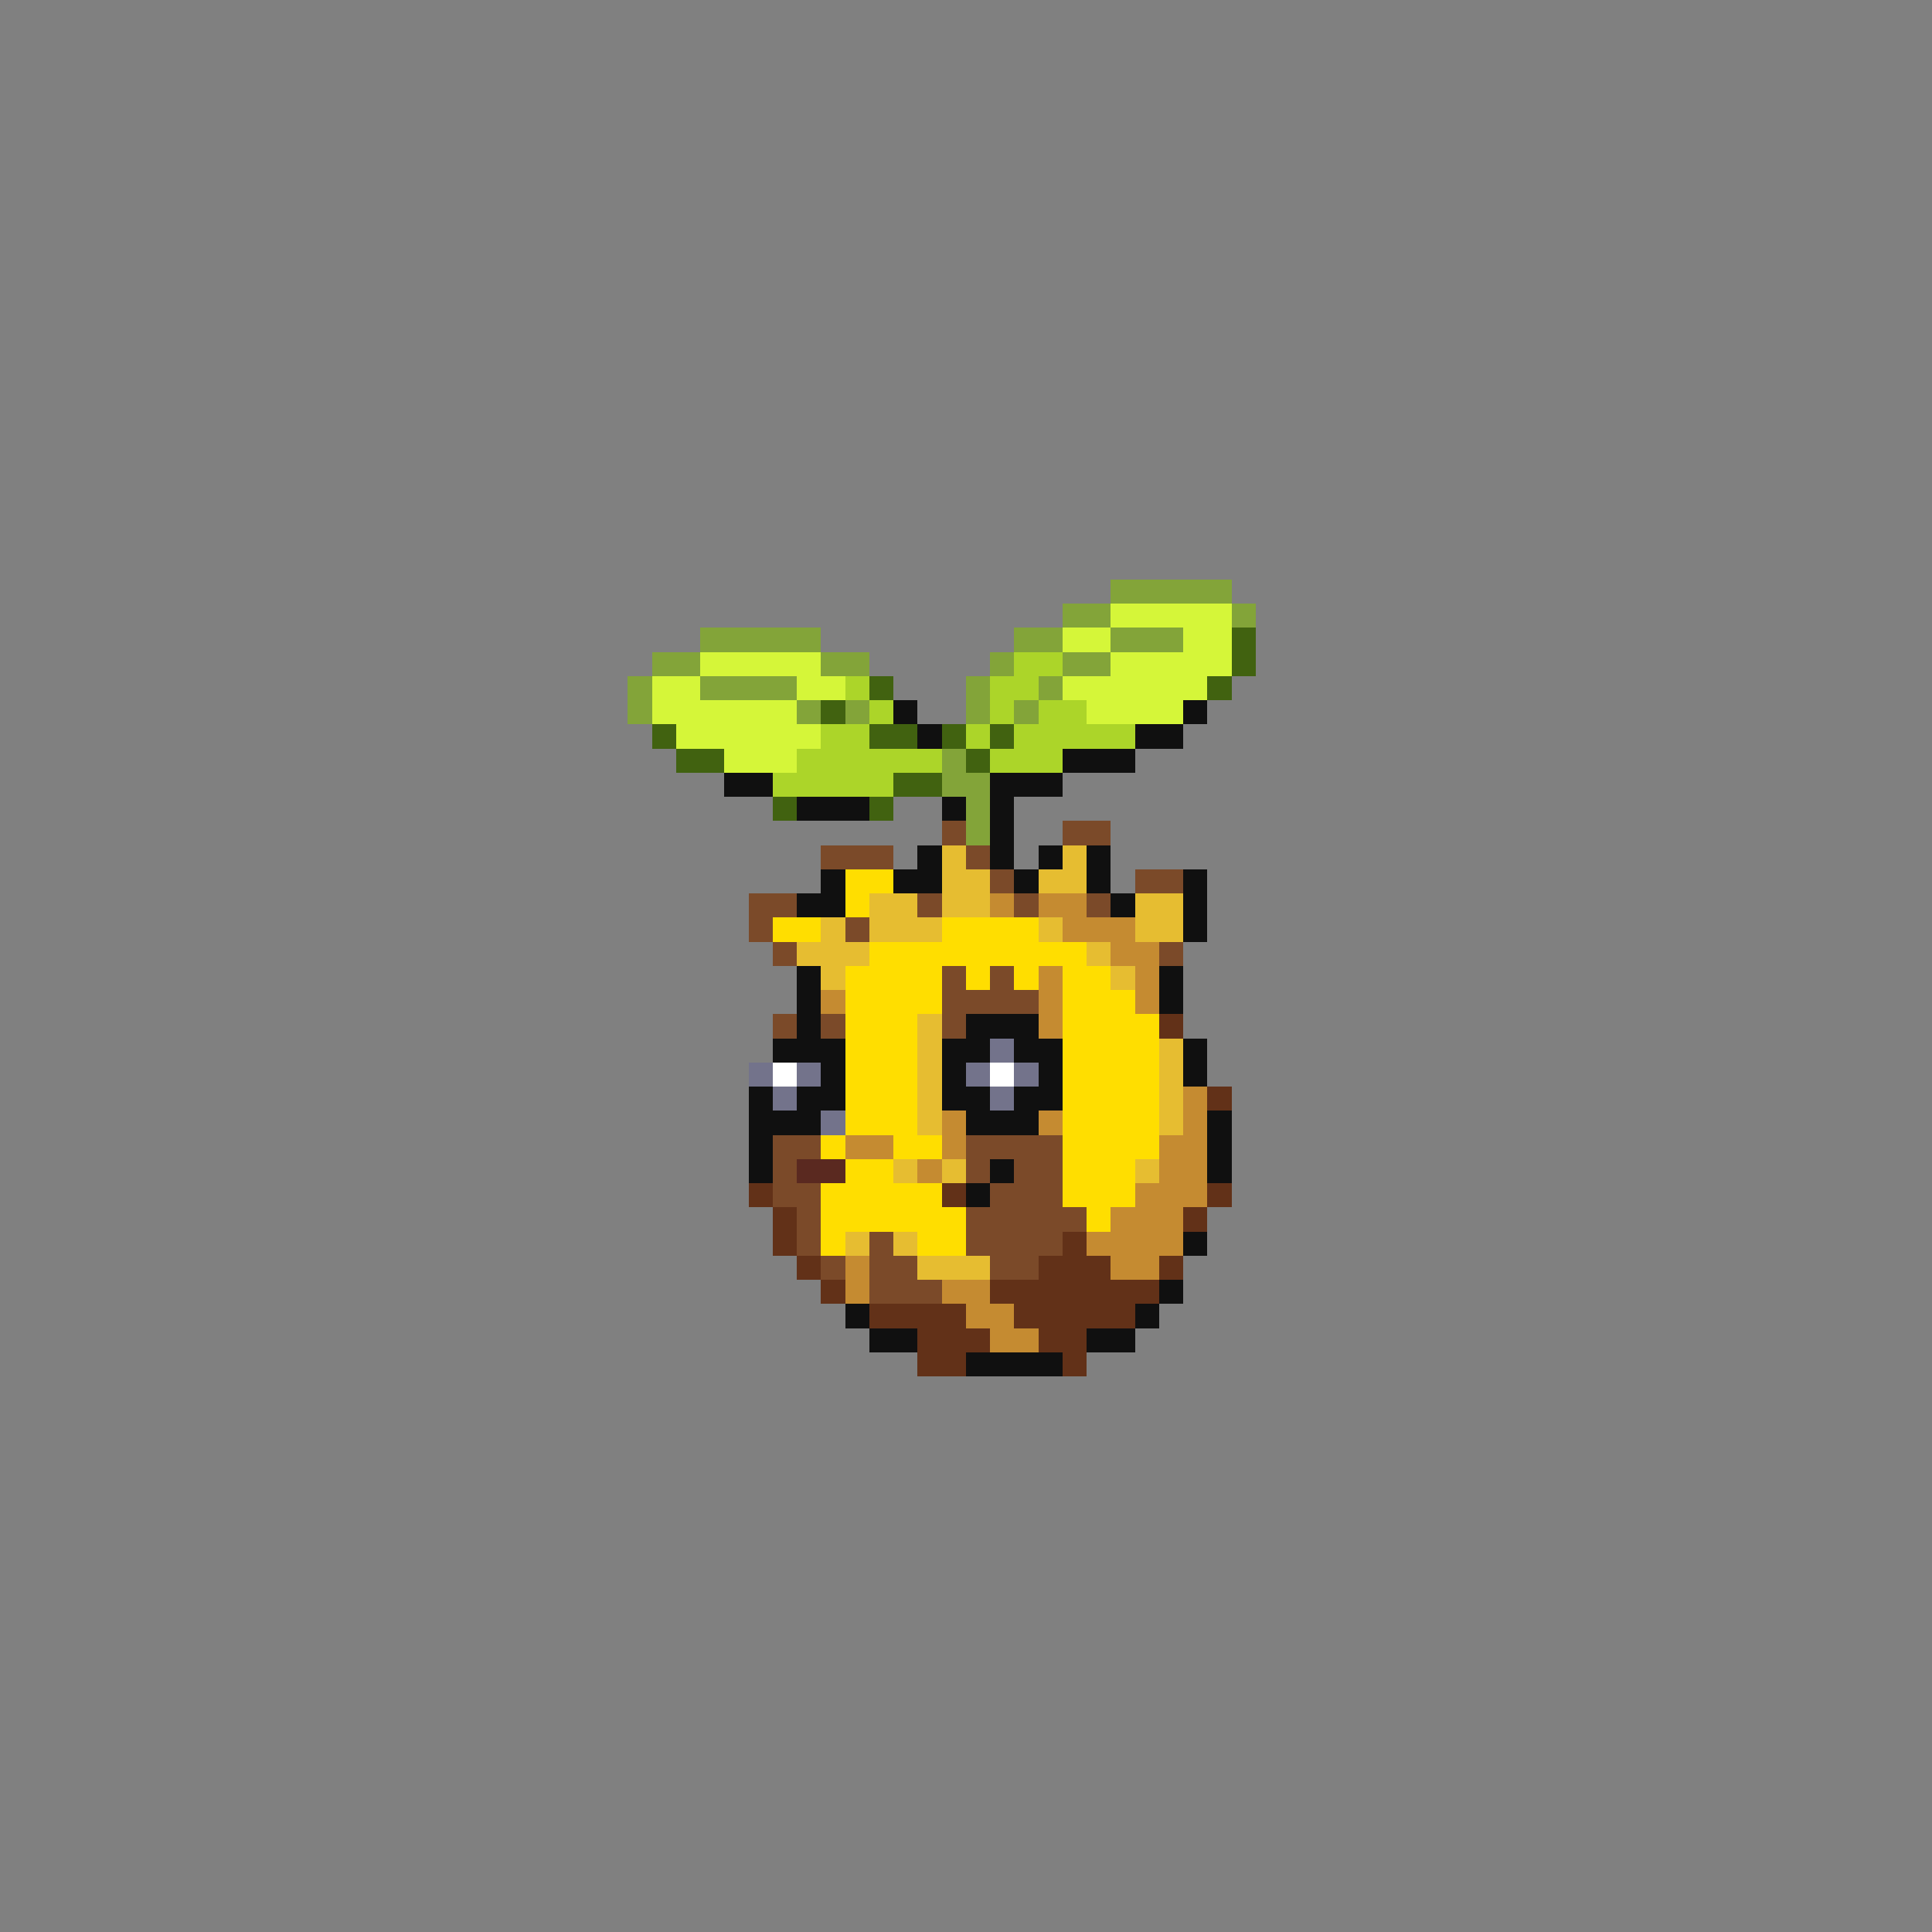 <svg xmlns="http://www.w3.org/2000/svg" viewBox="0 -0.5 80 80" shape-rendering="crispEdges">
<rect x="0" y="-0.5" width="80" height="80" fill="#808080" stroke="none"/>
<path stroke="#83a439" d="M46 24h5M44 25h2M51 25h1M29 26h5M42 26h2M46 26h3M27 27h2M34 27h2M41 27h1M44 27h2M26 28h1M29 28h4M40 28h1M43 28h1M26 29h1M33 29h1M35 29h1M40 29h1M42 29h1M39 31h1M39 32h2M40 33h1M40 34h1" />
<path stroke="#d5f639" d="M46 25h5M44 26h2M49 26h2M29 27h5M46 27h5M27 28h2M33 28h2M44 28h6M27 29h6M45 29h4M28 30h6M30 31h3" />
<path stroke="#416210" d="M51 26h1M51 27h1M36 28h1M50 28h1M34 29h1M27 30h1M36 30h2M39 30h1M41 30h1M28 31h2M40 31h1M37 32h2M32 33h1M36 33h1" />
<path stroke="#acd529" d="M42 27h2M35 28h1M41 28h2M36 29h1M41 29h1M43 29h2M34 30h2M40 30h1M42 30h5M33 31h6M41 31h3M32 32h5" />
<path stroke="#101010" d="M37 29h1M49 29h1M38 30h1M47 30h2M44 31h3M30 32h2M41 32h3M33 33h3M39 33h1M41 33h1M41 34h1M38 35h1M41 35h1M43 35h1M45 35h1M34 36h1M37 36h2M42 36h1M45 36h1M49 36h1M33 37h2M46 37h1M49 37h1M49 38h1M33 40h1M48 40h1M33 41h1M48 41h1M33 42h1M40 42h3M32 43h3M39 43h2M42 43h2M49 43h1M34 44h1M39 44h1M43 44h1M49 44h1M31 45h1M33 45h2M39 45h2M42 45h2M31 46h3M40 46h3M50 46h1M31 47h1M50 47h1M31 48h1M41 48h1M50 48h1M40 49h1M49 51h1M48 53h1M35 54h1M47 54h1M36 55h2M45 55h2M40 56h4" />
<path stroke="#7b4a29" d="M39 34h1M44 34h2M34 35h3M40 35h1M41 36h1M47 36h2M31 37h2M38 37h1M42 37h1M45 37h1M31 38h1M35 38h1M32 39h1M48 39h1M39 40h1M41 40h1M39 41h4M32 42h1M34 42h1M39 42h1M32 47h2M40 47h4M32 48h1M40 48h1M42 48h2M32 49h2M41 49h3M33 50h1M40 50h5M33 51h1M36 51h1M40 51h4M34 52h1M36 52h2M41 52h2M36 53h3" />
<path stroke="#e6bd31" d="M39 35h1M44 35h1M39 36h2M43 36h2M36 37h2M39 37h2M47 37h2M34 38h1M36 38h3M43 38h1M47 38h2M33 39h3M45 39h1M34 40h1M46 40h1M38 42h1M38 43h1M48 43h1M38 44h1M48 44h1M38 45h1M48 45h1M38 46h1M48 46h1M37 48h1M39 48h1M47 48h1M35 51h1M37 51h1M38 52h3" />
<path stroke="#ffde00" d="M35 36h2M35 37h1M32 38h2M39 38h4M36 39h9M35 40h4M40 40h1M42 40h1M44 40h2M35 41h4M44 41h3M35 42h3M44 42h4M35 43h3M44 43h4M35 44h3M44 44h4M35 45h3M44 45h4M35 46h3M44 46h4M34 47h1M37 47h2M44 47h4M35 48h2M44 48h3M34 49h5M44 49h3M34 50h6M45 50h1M34 51h1M38 51h2" />
<path stroke="#c58b31" d="M41 37h1M43 37h2M44 38h3M46 39h2M43 40h1M47 40h1M34 41h1M43 41h1M47 41h1M43 42h1M49 45h1M39 46h1M43 46h1M49 46h1M35 47h2M39 47h1M48 47h2M38 48h1M48 48h2M47 49h3M46 50h3M45 51h4M35 52h1M46 52h2M35 53h1M39 53h2M40 54h2M41 55h2" />
<path stroke="#623118" d="M48 42h1M50 45h1M31 49h1M39 49h1M50 49h1M32 50h1M49 50h1M32 51h1M44 51h1M33 52h1M43 52h3M48 52h1M34 53h1M41 53h7M36 54h4M42 54h5M38 55h3M43 55h2M38 56h2M44 56h1" />
<path stroke="#73738b" d="M41 43h1M31 44h1M33 44h1M40 44h1M42 44h1M32 45h1M41 45h1M34 46h1" />
<path stroke="#ffffff" d="M32 44h1M41 44h1" />
<path stroke="#5a2920" d="M33 48h2" />
</svg>